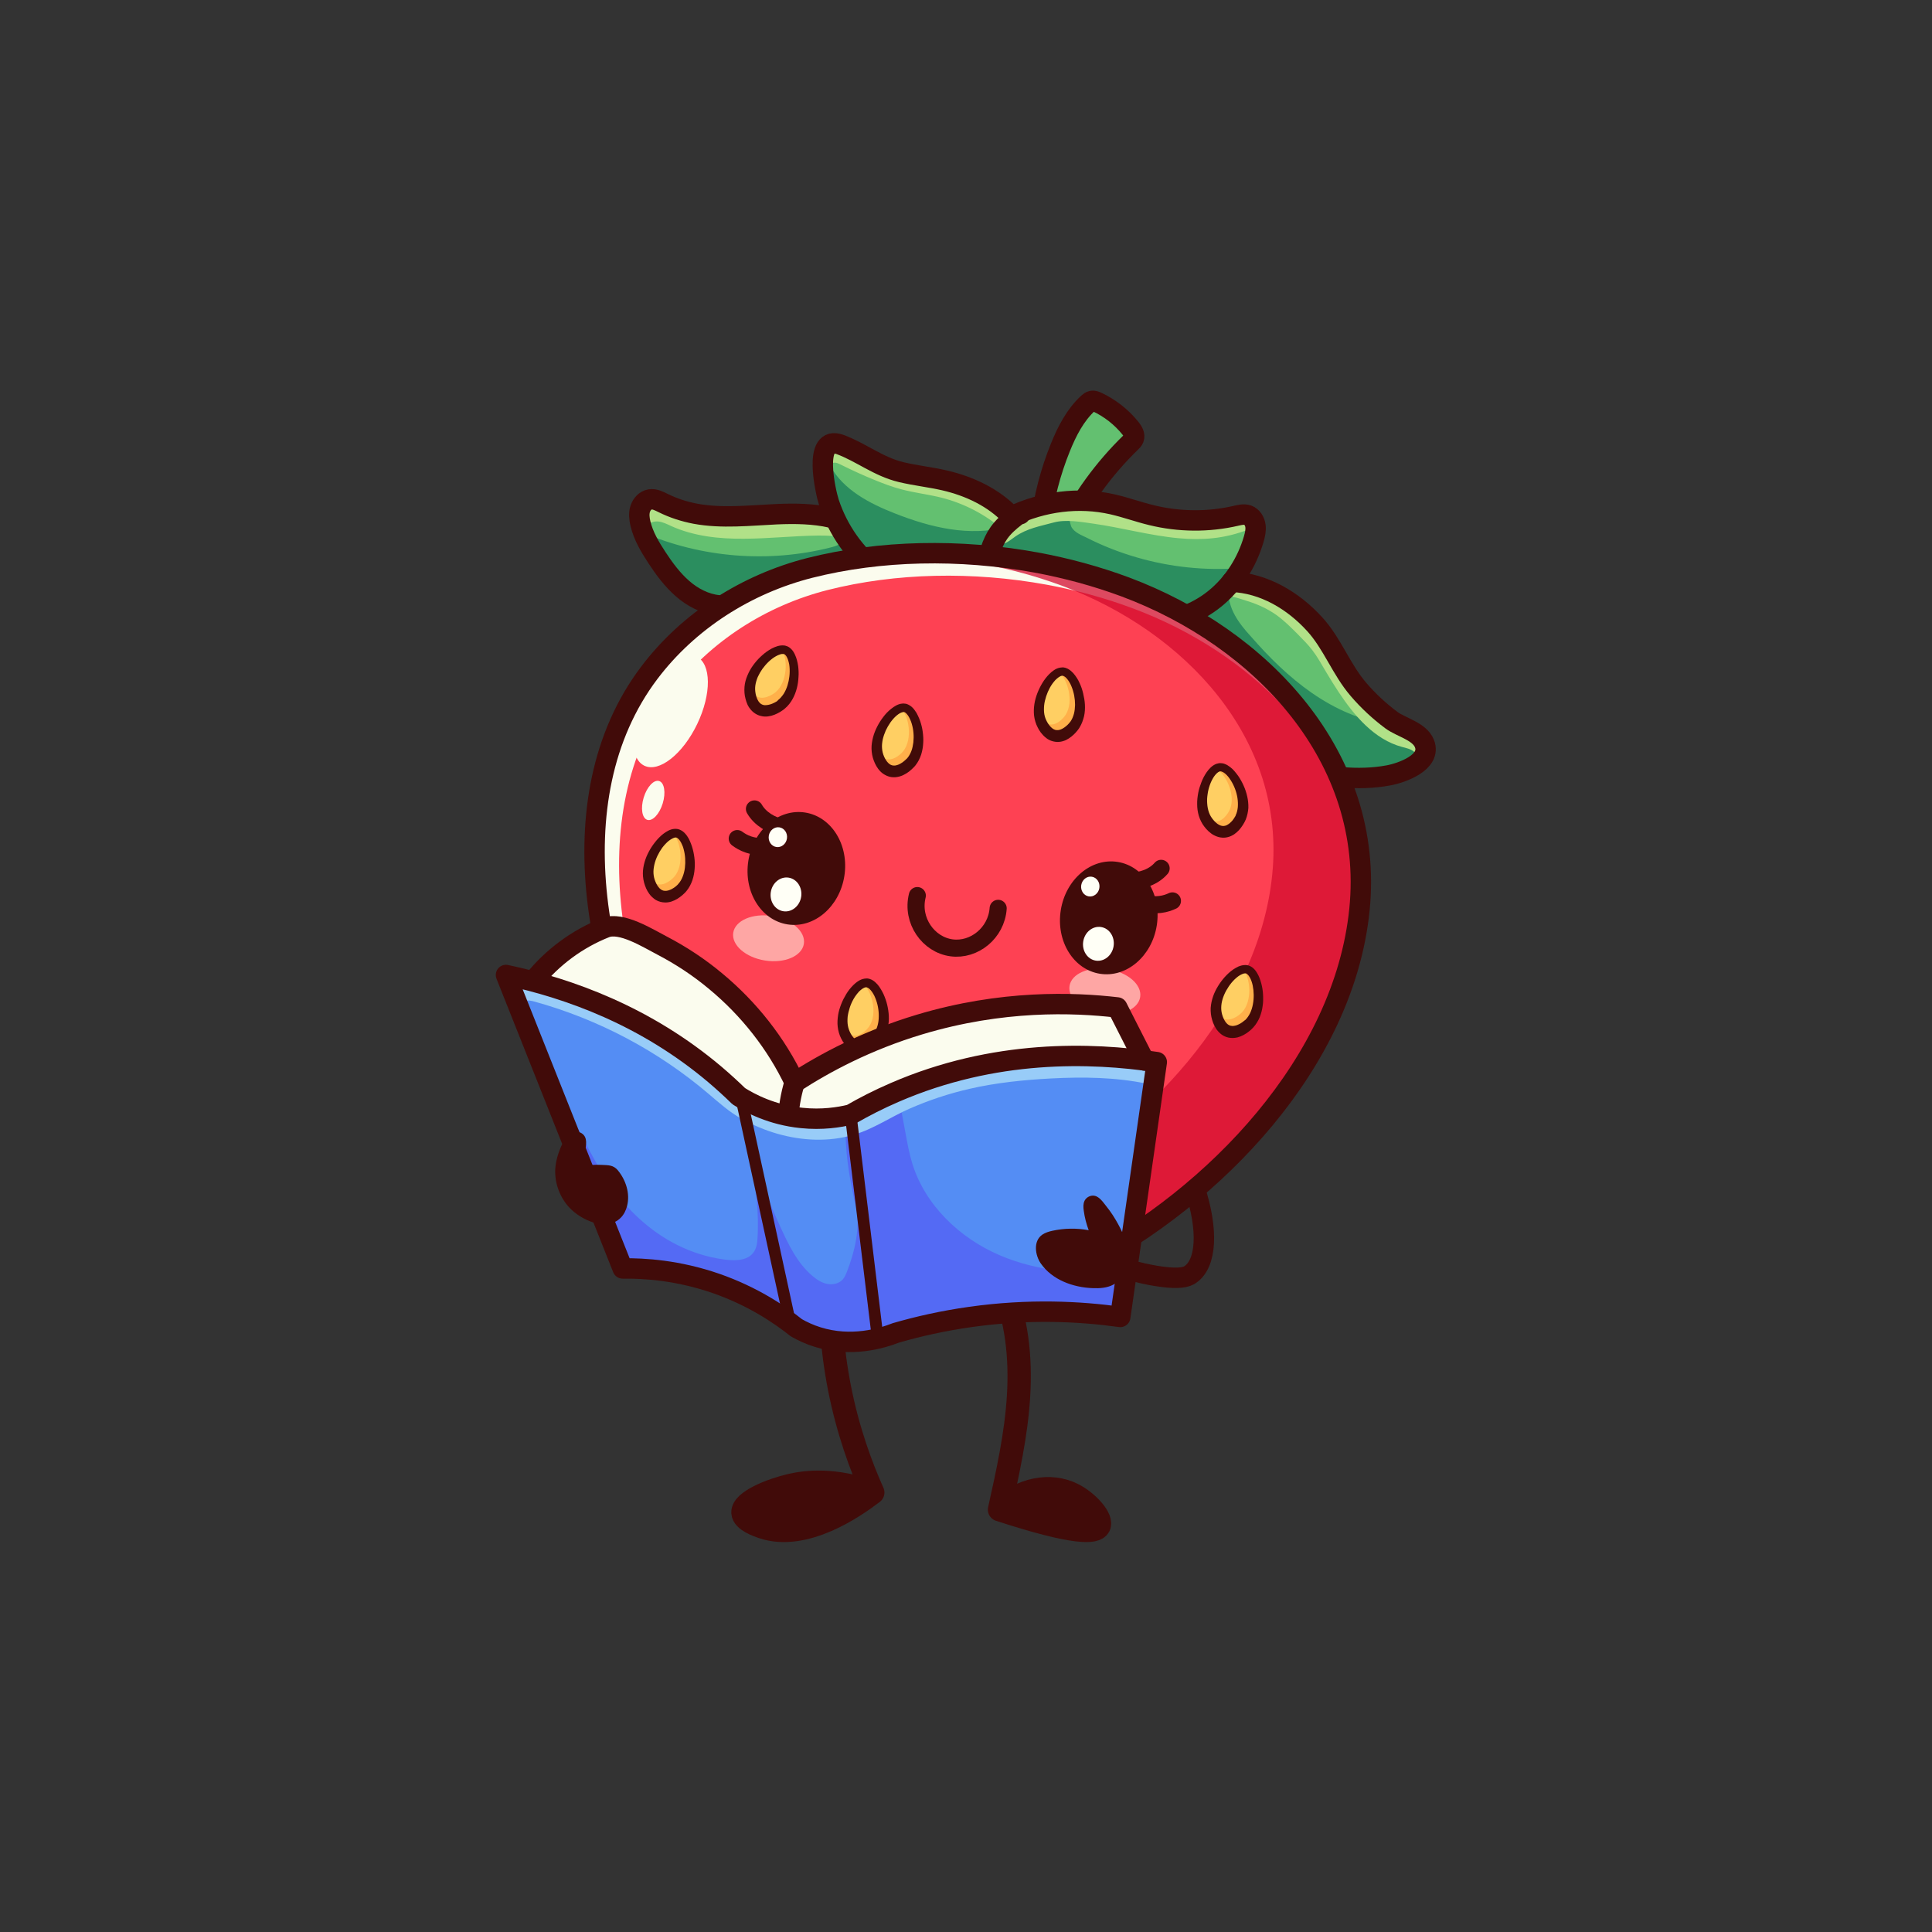 <?xml version="1.0" encoding="utf-8"?>
<!-- Generator: Adobe Illustrator 23.0.3, SVG Export Plug-In . SVG Version: 6.00 Build 0)  -->
<svg version="1.1" id="Layer_1" xmlns="http://www.w3.org/2000/svg" xmlns:xlink="http://www.w3.org/1999/xlink" x="0px" y="0px"
	 viewBox="0 0 2000 2000" style="enable-background:new 0 0 2000 2000;" xml:space="preserve">
<rect x="0" y="0" width="2000" height="2000" fill="#333333" stroke="none"/>
<style type="text/css">
	.st0{fill:#410B09;}
	.st1{fill:none;stroke:#410B09;stroke-width:24.146;stroke-linecap:round;stroke-linejoin:round;stroke-miterlimit:10;}
	.st2{fill:#63C070;}
	.st3{fill:none;stroke:#410B09;stroke-width:21.128;stroke-linecap:round;stroke-linejoin:round;stroke-miterlimit:10;}
	.st4{opacity:0.74;fill:#177D59;}
	.st5{fill:#B1E188;}
	.st6{fill:#51B672;}
	.st7{fill:#FE4153;}
	.st8{fill:#FBFCEE;}
	.st9{opacity:0.74;fill:#D30B2F;}
	.st10{fill:none;stroke:#410B09;stroke-width:17.694;stroke-linecap:round;stroke-linejoin:round;stroke-miterlimit:10;}
	.st11{fill:#FEA6A4;}
	.st12{fill:#FFFFF6;}
	.st13{fill:#FFCF63;}
	.st14{fill:#FFB04A;}
	.st15{fill:#548DF4;}
	.st16{fill:#546AF4;}
	.st17{fill:#98CCF8;}
	.st18{fill:none;stroke:#410B09;stroke-width:12.073;stroke-linecap:round;stroke-linejoin:round;stroke-miterlimit:10;}
</style>
<g>
	<path class="st0" d="M789.6,1580.9c11.7,4,24.3,4.2,36.4,2.2c22-3.7,42.6-14.1,61.1-26.2c4.2-2.8,16.9-8.5,9.5-13.9
		c-4.9-3.6-12.5-4.1-18.2-5.3c-8.4-1.8-16.9-2.9-25.4-3.2c-11.6-0.4-23.2,0.6-34.6,3.2c-19.3,4.5-49.9,16.3-49.2,28.2
		C769.6,1574.1,784.9,1579.3,789.6,1580.9z"/>
	<path class="st0" d="M1110.6,1547.2c15.4,7.8,30.9,25.1,26.9,32.8c-2.2,4.3-9,4.4-13.1,4.4c-13.6,0-27.3-3.5-40.4-6.9
		c-7.6-1.9-15.1-4.1-22.6-6.3c-4.5-1.3-9-2.7-13.5-4.1c-2.4-0.7-4.7-1.5-7.1-2.2c-1.5-0.5-4.3-0.6-4.4-2.7c-0.1-2.2,4.4-4.8,5.9-5.9
		c4.8-3.7,10.1-6.8,15.6-9.2c10.4-4.5,21.8-6.6,33.1-5.5C1097.8,1542.2,1104.5,1544.1,1110.6,1547.2z"/>
	<path class="st1" d="M859.8,1326.2c-0.8,29.8,0.8,67.8,9.3,111c8.7,44,22.1,80.4,34.4,107.9c-39.8-14.9-69.7-11-85.2-7.4
		c-19.3,4.5-49.9,16.3-49.2,28.2c0.5,8.2,15.7,13.3,20.4,14.9c43.6,14.8,95.5-21.5,114-35.7"/>
	<path class="st1" d="M1036.7,1328.2c16,36.5,20.1,77.2,17.7,117c-2.4,39.7-11.1,78.8-19.7,117.6c22.1-21.7,52.7-27.5,76-15.7
		c15.4,7.8,30.9,25.1,26.9,32.8c-3.6,6.8-23.9,8.7-102.9-17.1"/>
	<path class="st2" d="M1077.3,541.9c3.3-27,10.2-53.5,20.4-78.7c6.8-16.8,15.3-33.5,28.7-45.8c1.1-1,2.4-2.1,3.9-2.4
		c1.8-0.4,3.6,0.4,5.2,1.1c13.5,6.3,25.5,15.7,34.8,27.3c2.4,3,4.8,7,3.4,10.6c-0.6,1.6-1.9,2.9-3.2,4.1
		c-27.9,27.1-51.1,59.1-68.2,94"/>
	<path class="st3" d="M1077.3,541.9c3.3-27,10.2-53.5,20.4-78.7c6.8-16.8,15.3-33.5,28.7-45.8c1.1-1,2.4-2.1,3.9-2.4
		c1.8-0.4,3.6,0.4,5.2,1.1c13.5,6.3,25.5,15.7,34.8,27.3c2.4,3,4.8,7,3.4,10.6c-0.6,1.6-1.9,2.9-3.2,4.1
		c-27.9,27.1-51.1,59.1-68.2,94"/>
	<path class="st2" d="M1474.6,769.7c-5-12.8-24.1-16.8-34.2-24.3c-12.5-9.3-23.9-20-34.1-31.8c-17.8-20.8-26.9-47.3-45.3-67.5
		c-10.1-11.1-21.8-20.8-34.8-28.4c-13.8-8.1-28.5-10.5-44.1-13.9c-2.4-0.5-4.8-1-7.2-1.5c10.4-13,18.3-28.1,22.9-44.1
		c1.3-4.5,2.4-9.2,1.7-13.9c-0.7-4.6-3.5-9.2-7.9-10.8c-3.8-1.4-8-0.4-12,0.6c-28.7,6.6-59,6.4-87.7-0.6
		c-13.5-3.3-26.7-8.1-40.3-11.2c-35.2-8-72-3-104.7,12.4c-18.2-19.4-43.3-31.3-69.2-37.2c-14.8-3.4-29.9-5-44.7-8.5
		c-23.9-5.6-41.4-20.4-63.3-28.6c-29-10.8-15.2,49.4-11.6,60.3c1.7,5.2,3.7,10.3,6,15.2c-19.9-2.5-39.8-4.3-60.1-3.4
		c-28.1,1.3-56.6,4.6-84.2-0.5c-11.5-2.2-22.7-5.8-33.2-11c-4.3-2.1-8.9-4.6-13.7-3.8c-4.9,0.8-8.7,5.1-10.2,9.9
		c-1.5,4.8-0.9,9.9,0.2,14.8c3,12.9,9.9,24.5,17.2,35.6c7.6,11.6,16,22.9,26.4,32s23.3,15.9,37.1,17.3l589,164
		c23.4,9.4,43.3,12.6,56.4,13.8c15.7,1.4,32.6,1,48.1-1.9C1450.9,800,1482.2,789.1,1474.6,769.7z"/>
	<path class="st4" d="M1286,648.4c-5.6-7.2-10.3-15-12.7-23.7c-3.6-13-0.7-28.7,10.2-36.6c-36.1,2.8-72.7-1.1-107.5-11.3
		c-17.4-5.1-34.3-11.7-50.5-19.9c-6-3-12.9-5.4-16.3-11.2c-1.2-2-5.4-20.3-1.3-20.5c-23.1,1-43.7,14-66,20.2
		c-38,10.5-78.8,0.6-115.5-13.9C900,521.2,873,507,859.4,482.3c-3.3,21.9,8.8,42.7,14.5,64.1c1,3.7,1.8,7.8,0.3,11.3
		c-2.2,5.4-8.5,7.6-14.2,9c-64.2,16.3-133.7,10.8-194.5-15.4c3.8,9.6,8.9,17.3,14.6,25.9c7.6,11.6,16,22.9,26.4,32
		s23.3,15.9,37.1,17.3l589,164c23.4,9.4,43.3,12.6,56.4,13.8c15.7,1.4,32.6,1,48.1-1.9c13.7-2.5,45-13.4,37.4-32.9
		c-5.4-13.8-24.1-17.7-36.9-19.5c-28.7-3.9-55.8-16.2-79.6-32.7c-23.8-16.5-44.5-37.1-63.5-58.9
		C1291.6,655.3,1288.7,651.9,1286,648.4z"/>
	<path class="st5" d="M1474.6,769.7c-5-12.8-24.1-16.8-34.2-24.3c-12.5-9.3-23.9-20-34.1-31.8c-17.8-20.8-26.9-47.3-45.3-67.5
		c-10.1-11.1-21.8-20.8-34.8-28.4c-13.8-8.1-28.5-10.5-44.1-13.9c-2.4-0.5-4.8-1-7.2-1.5c10.4-13,18.3-28.1,22.9-44.1
		c1.3-4.5,2.4-9.2,1.7-13.9c-0.7-4.6-3.5-9.2-7.9-10.8c-3.8-1.4-8-0.4-12,0.6c-28.7,6.6-59,6.4-87.7-0.6
		c-13.5-3.3-26.7-8.1-40.3-11.2c-35.2-8-72-3-104.7,12.4c-18.2-19.4-43.3-31.3-69.2-37.2c-14.8-3.4-29.9-5-44.7-8.5
		c-23.9-5.6-41.4-20.4-63.3-28.6c-29-10.8-15.2,49.4-11.6,60.3c1.7,5.2,3.7,10.3,6,15.2c-19.9-2.5-39.8-4.3-60.1-3.4
		c-28.1,1.3-56.6,4.6-84.2-0.5c-11.5-2.2-22.7-5.8-33.2-11c-4.3-2.1-8.9-4.6-13.7-3.8c-4.9,0.8-8.7,5.1-10.2,9.9
		c-2.9,9.4,1.7,19.5,5.4,28c-0.2-3.6-0.3-7.5,1.7-10.5c2.4-3.9,7.6-5.3,12.1-4.7c4.5,0.6,8.7,2.7,12.8,4.6
		c23.4,10.6,49.6,13.4,75.3,13.2c25.7-0.1,51.3-3,77-3.3c9.3-0.1,18.6,0.6,27.8,1.2c-8.3-19.8-16.7-40-18.7-61.4
		c-0.3-3.1-0.4-6.3,0.6-9.3c1-2.9,3.5-5.6,6.6-5.9c2.5-0.3,4.9,0.9,7.1,2c11.4,5.7,23,11,34.8,15.8c9.3,3.8,18.7,7.4,28.5,9.9
		c13.4,3.5,27.2,5.1,40.6,8.4c23.9,6,46.2,17.7,64.7,33.9c5.2-2.3,9.1-6.7,13.7-9.9c-7.4,6.1-12.6,14.8-14.5,24.1
		c4.8-1.5,8.6-4.8,12.7-7.7c12.2-8.5,25.8-10.8,39.8-14.6c12.8-3.5,28.2-0.6,41.3,1.2c29.6,4.2,58.6,12.4,88.5,15.1
		c11.8,1.1,23.7,1.2,35.5-0.1c12-1.3,23.9-4.2,35.2-8.5c3.1,7.2-0.1,15.5-3.6,22.6c-7.9,16.3-16.8,32-26.8,47.1
		c3.7-5.6,25.5,2.4,30.1,3.8c10.8,3.3,21.2,8,30.5,14.6c7.9,5.7,14.8,12.6,21.7,19.5c5.4,5.5,10.9,10.9,15.6,17.1
		c5.1,6.7,9.2,14.1,13.5,21.4c4.3,7.4,8.9,14.6,13.6,21.8c16.3,24.6,37,49,65.5,56.7c4.5,1.2,9.3,2.1,12.7,5.2
		c3.4,3.1,4.3,9.5,0.4,12.1c1.2-0.8,2.9-0.9,4.4-2c1.7-1.3,3.3-3.2,4.4-5.1C1476,779.1,1476.4,774.3,1474.6,769.7z"/>
	<path class="st6" d="M1056.2,532.3c-2,0.3-3.7,1.6-5.3,2.8c-6.2,4.8-12.1,10-16.7,16.4c-7.7,10.8-10.9,24.2-13.8,37.1"/>
	<path class="st3" d="M860.6,535.9c-18.3-4.2-37.7-4.4-56.6-3.6c-28.1,1.3-56.6,4.6-84.2-0.5c-11.5-2.2-22.7-5.8-33.2-11
		c-4.3-2.1-8.9-4.6-13.7-3.8c-4.9,0.8-8.7,5.1-10.2,9.9s-0.9,9.9,0.2,14.8c3,12.9,9.9,24.5,17.2,35.6c7.6,11.6,16,22.9,26.4,32
		s23.3,15.9,37.1,17.3"/>
	<path class="st3" d="M909,592.2c-23.7-18-41.5-43.5-50.8-71.7c-3.6-10.9-17.4-71.1,11.6-60.3c22,8.2,39.4,22.9,63.3,28.6
		c14.8,3.5,29.9,5.1,44.7,8.5c25.9,6,51,17.8,69.2,37.2c32.6-15.4,69.5-20.4,104.7-12.4c13.6,3.1,26.7,7.9,40.3,11.2
		c28.6,7,58.9,7.3,87.7,0.6c4-0.9,8.2-1.9,12-0.6c4.4,1.6,7.2,6.2,7.9,10.8c0.7,4.6-0.4,9.4-1.7,13.9c-7,24-20.9,46.1-40.3,61.8
		c-19.4,15.7-44.3,24.8-69.3,24.3"/>
	<path class="st3" d="M1056.2,532.3c-2,0.3-3.7,1.6-5.3,2.8c-6.2,4.8-12.1,10-16.7,16.4c-7.7,10.8-10.9,24.2-13.8,37.1"/>
	<path class="st3" d="M1275,602.3c33.5,1.3,63.8,19.5,86,43.9c18.4,20.2,27.4,46.7,45.3,67.5c10.1,11.8,21.6,22.5,34.1,31.8
		c10.1,7.5,29.2,11.5,34.2,24.3c7.6,19.5-23.7,30.4-37.4,32.9c-15.5,2.9-32.4,3.3-48.1,1.9c-13.1-1.2-33-4.4-56.4-13.8"/>
	<path class="st7" d="M1072.5,582.3c-79-14.4-161.4-12.8-234.2,5.6c-65.4,16.6-125.3,54.6-166.1,108.5
		c-99.6,131.7-53.5,334.5,27,464.1c17.3,27.9,36.9,54.8,58.6,79.4c44.6,50.6,99,99.2,167.3,112.1c82.1,15.6,149.7-18.5,196.6-43
		c135.5-70.7,269.5-208.8,285.6-367.3c16-158.1-101.9-281.6-242.4-334.1C1135,596.5,1104,588.1,1072.5,582.3z"/>
	
		<ellipse transform="matrix(0.432 -0.902 0.902 0.432 -269.643 1044.102)" class="st8" cx="693.9" cy="736.1" rx="62.6" ry="30.7"/>
	
		<ellipse transform="matrix(0.291 -0.957 0.957 0.291 -313.357 1234.353)" class="st8" cx="675.9" cy="828.5" rx="21" ry="10.3"/>
	<path class="st8" d="M941,1351.5c-66.2-12.6-118.9-59.6-162.2-108.7c-21-23.8-40-50-56.8-77c-78-125.6-122.7-322.2-26.2-449.8
		c39.6-52.3,97.6-89.1,160.9-105.2c70.6-17.9,150.5-19.5,227-5.5c30.5,5.6,60.6,13.8,89.6,24.7c119.9,44.8,222.8,143.1,235.1,270.5
		c-6.3-138.2-115.6-245-243.5-292.8c-30-11.2-61-19.7-92.5-25.4c-79-14.4-161.4-12.8-234.2,5.6c-65.4,16.6-125.3,54.6-166.1,108.5
		c-99.6,131.7-53.5,334.5,27,464.1c17.3,27.9,36.9,54.8,58.6,79.4c44.6,50.6,99,99.2,167.3,112.1c21.5,4.1,41.9,4.7,61.3,3.1
		C971.9,1355.6,956.7,1354.5,941,1351.5z"/>
	<path class="st9" d="M1165,607.7c-30-11.2-61-19.7-92.5-25.4c-54.4-9.9-110.4-12.3-163.8-6.7c36.1-1,72.9,1.9,108.9,8.4
		c28.2,5.1,55.9,12.7,82.7,22.7c125.6,47,231.1,157.4,216.7,298.8c-14.3,141.8-134.2,265.2-255.4,328.5
		c-41.9,21.9-102.4,52.4-175.8,38.5c-61.1-11.6-109.7-55-149.7-100.3c-19.4-22-36.9-46.1-52.4-71c-27.1-43.6-49.8-96.5-62.9-151.8
		c11.6,76.5,41.4,151.6,78.4,211.2c17.3,27.9,36.9,54.8,58.6,79.4c44.6,50.6,99,99.2,167.3,112.1c82.1,15.6,149.7-18.5,196.6-43
		c135.5-70.7,269.5-208.8,285.6-367.3C1423.3,783.8,1305.4,660.3,1165,607.7z"/>
	<path class="st10" d="M810.2,857c-11.8-2.7-23.2-9.2-29.2-19.6"/>
	<path class="st10" d="M795.5,875.8c-4.1,0.7-11.7,1.4-20.5-1.5c-5.2-1.7-9.1-4.2-11.8-6.2"/>
	<path class="st3" d="M1072.5,582.3c-79-14.4-161.4-12.8-234.2,5.6c-65.4,16.6-125.3,54.6-166.1,108.5
		c-99.6,131.7-53.5,334.5,27,464.1c17.3,27.9,36.9,54.8,58.6,79.4c44.6,50.6,99,99.2,167.3,112.1c82.1,15.6,149.7-18.5,196.6-43
		c135.5-70.7,269.5-208.8,285.6-367.3c16-158.1-101.9-281.6-242.4-334.1C1135,596.5,1104,588.1,1072.5,582.3z"/>
	
		<ellipse transform="matrix(0.156 -0.988 0.988 0.156 -288.745 1605.74)" class="st11" cx="795.6" cy="971.9" rx="23.3" ry="37"/>
	
		<ellipse transform="matrix(0.156 -0.988 0.988 0.156 -193.038 1573.197)" class="st0" cx="824.4" cy="899.6" rx="58.6" ry="50.3"/>
	
		<ellipse transform="matrix(0.156 -0.988 0.988 0.156 -177.158 1526.898)" class="st12" cx="805.2" cy="867.2" rx="10.3" ry="9.5"/>
	
		<ellipse transform="matrix(0.156 -0.988 0.988 0.156 -228.672 1585.328)" class="st12" cx="813.7" cy="926.5" rx="17.6" ry="15.9"/>
	
		<ellipse transform="matrix(0.156 -0.988 0.988 0.156 -49.361 1996.241)" class="st11" cx="1143.8" cy="1027" rx="23.3" ry="37"/>
	
		<ellipse transform="matrix(0.156 -0.988 0.988 0.156 29.336 1935.948)" class="st0" cx="1147.9" cy="950.8" rx="58.6" ry="50.3"/>
	
		<ellipse transform="matrix(0.156 -0.988 0.988 0.156 45.215 1889.649)" class="st12" cx="1128.7" cy="918.4" rx="10.3" ry="9.5"/>
	
		<ellipse transform="matrix(0.156 -0.988 0.988 0.156 -6.299 1948.079)" class="st12" cx="1137.2" cy="977.7" rx="17.6" ry="15.9"/>
	<path class="st10" d="M949.6,927.1c-6.4,25.8,11.4,50.9,35.5,54.1c23.3,3.1,46.4-15.3,48.2-40.9"/>
	<path class="st10" d="M1169.5,912.3c12.1-0.3,24.6-4.3,32.5-13.4"/>
	<path class="st10" d="M1180.6,933.7c3.8,1.5,11.2,3.7,20.3,2.6c5.4-0.6,9.8-2.3,12.8-3.7"/>
	<g>
		<path class="st13" d="M809,729.1c-0.5,0.4-12.6,10.1-22.7,5.3c-9.2-4.4-10.1-17.8-10.1-19.5c-1.1-22.7,26-46.5,37.2-41.8
			C824.7,677.9,826.6,714.7,809,729.1z"/>
		<path class="st14" d="M813.4,673.1c-1.3-0.6-2.8-0.7-4.5-0.5c6.8,8.1,6.7,33.5-6.3,44.2c-0.4,0.3-10.5,8.4-18.8,4.4
			c-4.5-2.1-6.5-6.8-7.5-10.6c-0.1,1.5-0.2,2.9-0.1,4.4c0.1,1.7,0.9,15.1,10.1,19.5c10.1,4.8,22.2-4.9,22.7-5.3
			C826.6,714.7,824.7,677.9,813.4,673.1z"/>
		<g>
			<path class="st0" d="M812.6,733.4l-0.7,0.6l-0.6,0.5c-0.4,0.3-0.8,0.6-1.3,0.9c-0.8,0.6-1.7,1.1-2.6,1.7c-1.8,1-3.6,2-5.7,2.8
				c-2,0.8-4.2,1.4-6.5,1.7c-2.3,0.3-4.8,0.3-7.4-0.4c-2.5-0.5-4.9-1.7-7-3.2c-0.5-0.4-1-0.8-1.5-1.2l-1.3-1.3
				c-0.5-0.4-0.8-0.9-1.2-1.4c-0.4-0.5-0.8-1-1.1-1.4c-1.4-2-2.3-4-3-6.1c-0.7-2-1.2-4.1-1.6-6.1c-0.7-4-0.7-8.5,0-12.6
				c0.7-4.1,2.2-7.9,3.9-11.5c1.7-3.6,3.9-6.9,6.3-9.9c2.4-3.1,5.1-5.9,8-8.4c2.9-2.6,6.1-4.9,9.7-6.8c1.8-0.9,3.7-1.8,5.8-2.4
				c2.1-0.6,4.4-1,7.1-0.7c0.7,0.1,1.3,0.2,2,0.5l1,0.3c0.3,0.1,0.6,0.3,1,0.5c0.7,0.3,1.2,0.7,1.7,1.1c0.6,0.4,1,0.9,1.5,1.3
				c1.8,1.8,2.9,3.8,3.8,5.7c0.9,1.9,1.6,3.9,2.1,5.8c0.5,1.9,0.9,3.9,1.2,5.8c0.5,3.9,0.7,7.8,0.4,11.6c-0.2,3.9-0.7,7.7-1.7,11.6
				c-1,3.8-2.4,7.6-4.4,11.2C818.5,727.2,815.9,730.6,812.6,733.4z M805.5,724.7c2.2-1.7,4.1-4,5.8-6.5c1.6-2.6,2.9-5.5,3.9-8.6
				c1.9-6.1,2.7-12.9,2.1-19.3c-0.1-1.6-0.4-3.2-0.8-4.7c-0.4-1.5-0.8-3-1.4-4.3c-0.6-1.3-1.3-2.5-2.1-3.2c-0.2-0.2-0.4-0.4-0.5-0.5
				c-0.2-0.1-0.3-0.3-0.5-0.3c-0.1,0-0.1-0.1-0.2-0.1c-0.1,0-0.2,0-0.3-0.1c-0.1-0.1-0.4-0.1-0.6-0.1c-0.9-0.1-2.2,0-3.5,0.5
				c-1.3,0.4-2.7,1-4.1,1.8c-2.7,1.5-5.3,3.5-7.7,5.8c-2.4,2.3-4.5,4.8-6.4,7.4c-1.9,2.7-3.5,5.5-4.8,8.4c-1.2,2.9-2.1,5.9-2.5,8.9
				c-0.4,3-0.2,5.7,0.4,8.8c0.6,2.9,1.7,5.7,3.1,7.7c1.4,2,3.1,3.1,5,3.5c1,0.3,2.1,0.2,3.3,0.1c1.2-0.1,2.5-0.4,3.9-0.8
				c1.3-0.4,2.7-1,4.1-1.7c0.7-0.4,1.3-0.7,2-1.1c0.3-0.2,0.6-0.4,0.9-0.6L805.5,724.7z"/>
		</g>
	</g>
	<g>
		<path class="st13" d="M706.5,918.7c-0.4,0.5-10.7,12.2-21.4,9.2c-9.8-2.7-13-15.8-13.4-17.5c-5.1-22.1,17.5-50.4,29.3-47.6
			C712.9,865.5,721.2,901.4,706.5,918.7z"/>
		<path class="st14" d="M701,862.7c-1.4-0.3-2.9-0.2-4.5,0.3c8.1,6.8,12.4,31.9,1.5,44.6c-0.4,0.4-8.8,10.1-17.7,7.6
			c-4.8-1.3-7.6-5.6-9.3-9.2c0.1,1.5,0.3,2.9,0.6,4.3c0.4,1.7,3.6,14.7,13.4,17.5c10.7,3,21-8.7,21.4-9.2
			C721.2,901.4,712.9,865.5,701,862.7z"/>
		<g>
			<path class="st0" d="M710.7,922.3l-0.6,0.7l-0.5,0.6c-0.4,0.4-0.7,0.7-1.1,1.1c-0.7,0.7-1.5,1.4-2.3,2.1
				c-1.6,1.3-3.2,2.6-5.1,3.7c-1.9,1.1-3.9,2.1-6.1,2.8c-2.3,0.7-4.7,1.1-7.3,0.9c-2.6-0.1-5.2-0.8-7.5-1.9
				c-0.6-0.3-1.1-0.6-1.7-0.9l-1.5-1.1c-0.5-0.4-1-0.8-1.4-1.2c-0.4-0.4-0.9-0.8-1.3-1.2c-1.7-1.7-2.9-3.6-4-5.4
				c-1.1-1.9-1.9-3.8-2.6-5.8c-1.4-3.8-2.2-8.3-2.2-12.4c0-4.2,0.7-8.2,1.8-12c1.1-3.8,2.6-7.4,4.5-10.9c1.8-3.4,4-6.7,6.4-9.7
				c2.4-3,5.1-5.9,8.3-8.4c1.6-1.2,3.3-2.4,5.3-3.4c2-1,4.2-1.8,6.9-1.9c0.7,0,1.3,0,2.1,0.1l1.1,0.2c0.3,0.1,0.7,0.2,1,0.3
				c0.7,0.2,1.3,0.5,1.9,0.8c0.6,0.3,1.1,0.7,1.7,1c2,1.5,3.5,3.2,4.7,4.9c1.2,1.7,2.2,3.5,3,5.4c0.8,1.8,1.5,3.7,2.1,5.5
				c1.2,3.7,2,7.5,2.5,11.4c0.5,3.8,0.6,7.7,0.3,11.7c-0.3,3.9-1,7.9-2.3,11.8C715.4,915.1,713.5,918.9,710.7,922.3z M702.2,915
				c1.9-2.1,3.4-4.6,4.5-7.5c1.1-2.8,1.9-5.9,2.3-9.1c0.8-6.4,0.4-13.1-1.3-19.4c-0.4-1.6-0.9-3.1-1.6-4.5c-0.6-1.4-1.3-2.8-2.1-4
				c-0.8-1.2-1.7-2.2-2.6-2.8c-0.2-0.1-0.4-0.3-0.6-0.4c-0.2-0.1-0.4-0.2-0.5-0.2c-0.1,0-0.2-0.1-0.2-0.1c-0.1,0-0.2,0-0.3,0
				c-0.2-0.1-0.4,0-0.6,0c-0.9,0-2.1,0.4-3.3,1.1c-1.2,0.6-2.5,1.5-3.7,2.4c-2.4,2-4.6,4.4-6.6,7c-1.9,2.6-3.6,5.5-5,8.4
				c-1.4,3-2.5,6-3.2,9.1c-0.7,3.1-1.1,6.2-0.9,9.2c0.2,3,0.8,5.7,2,8.5c1.1,2.8,2.7,5.3,4.4,7c1.8,1.7,3.6,2.5,5.6,2.5
				c1,0.1,2.1-0.1,3.3-0.4c1.2-0.3,2.4-0.9,3.7-1.5c1.2-0.7,2.5-1.5,3.7-2.4c0.6-0.5,1.2-1,1.7-1.5c0.3-0.3,0.6-0.5,0.8-0.8
				L702.2,915z"/>
		</g>
	</g>
	<g>
		<path class="st13" d="M943.4,788.7c-0.4,0.5-10.4,12.4-21.3,9.6c-9.9-2.6-13.3-15.5-13.7-17.2c-5.5-22,16.6-50.7,28.4-48.2
			C948.9,735.4,957.8,771.2,943.4,788.7z"/>
		<path class="st14" d="M936.9,732.9c-1.4-0.3-2.9-0.1-4.5,0.4c8.2,6.6,13,31.6,2.4,44.6c-0.3,0.4-8.6,10.2-17.6,7.9
			c-4.8-1.2-7.7-5.4-9.4-9c0.1,1.5,0.4,2.9,0.7,4.3c0.4,1.7,3.8,14.7,13.7,17.2c10.8,2.8,20.8-9.1,21.3-9.6
			C957.8,771.2,948.9,735.4,936.9,732.9z"/>
		<g>
			<path class="st0" d="M947.7,792.3l-0.6,0.7l-0.5,0.6c-0.4,0.4-0.7,0.8-1.1,1.1c-0.7,0.7-1.5,1.4-2.2,2.1c-1.5,1.4-3.2,2.7-5,3.8
				c-1.9,1.1-3.8,2.2-6.1,2.9c-2.2,0.7-4.7,1.2-7.3,1.1c-2.6,0-5.2-0.7-7.5-1.8c-0.6-0.3-1.1-0.6-1.7-0.9l-1.6-1
				c-0.5-0.3-1-0.7-1.4-1.1c-0.5-0.4-0.9-0.8-1.3-1.2c-1.7-1.7-3-3.5-4.1-5.4c-1.1-1.9-2-3.8-2.7-5.7c-1.5-3.8-2.3-8.2-2.4-12.3
				c-0.1-4.2,0.6-8.2,1.6-12.1c1-3.8,2.5-7.5,4.3-11c1.8-3.5,3.8-6.7,6.2-9.8c2.3-3.1,5-6,8.2-8.5c1.6-1.3,3.3-2.5,5.2-3.5
				c1.9-1,4.2-1.9,6.8-2c0.7,0,1.3-0.1,2.1,0.1l1.1,0.1c0.4,0.1,0.7,0.2,1,0.3c0.7,0.2,1.3,0.5,1.9,0.8c0.6,0.3,1.1,0.6,1.7,1
				c2.1,1.4,3.5,3.1,4.8,4.9c1.3,1.7,2.3,3.5,3.1,5.3c0.9,1.8,1.6,3.6,2.3,5.5c1.3,3.7,2.2,7.5,2.7,11.3c0.5,3.8,0.8,7.7,0.5,11.7
				c-0.2,3.9-0.9,7.9-2.1,11.8C952.3,785,950.4,788.9,947.7,792.3z M939,785.1c1.8-2.1,3.3-4.7,4.4-7.5c1.1-2.9,1.7-6,2.1-9.1
				c0.7-6.4,0.2-13.1-1.7-19.4c-0.5-1.6-1-3.1-1.7-4.5c-0.6-1.4-1.4-2.8-2.2-4c-0.8-1.2-1.8-2.2-2.6-2.8c-0.2-0.1-0.4-0.3-0.6-0.4
				c-0.2-0.1-0.4-0.2-0.5-0.2c-0.1,0-0.2-0.1-0.2-0.1c-0.1,0-0.2,0-0.3,0c-0.2-0.1-0.4,0-0.6,0c-0.9,0.1-2.1,0.5-3.3,1.1
				c-1.2,0.7-2.5,1.5-3.6,2.5c-2.4,2-4.5,4.5-6.4,7.1c-1.9,2.7-3.5,5.5-4.9,8.5c-1.3,3-2.4,6.1-3.1,9.2c-0.6,3.1-1,6.2-0.7,9.2
				c0.2,3,0.9,5.7,2.1,8.5c1.2,2.8,2.8,5.2,4.6,6.9c1.8,1.7,3.6,2.4,5.6,2.4c1,0.1,2.1-0.2,3.3-0.5c1.2-0.3,2.4-0.9,3.6-1.6
				c1.2-0.7,2.5-1.5,3.6-2.5c0.6-0.5,1.2-1,1.7-1.5c0.3-0.3,0.6-0.5,0.8-0.8L939,785.1z"/>
		</g>
	</g>
	<g>
		<path class="st13" d="M1112.8,750.1c-0.4,0.5-9.1,13.4-20.1,11.8c-10.1-1.5-14.9-14-15.5-15.7c-7.8-21.3,11.1-52.2,23.2-50.9
			C1112.6,696.5,1125.3,731.1,1112.8,750.1z"/>
		<path class="st14" d="M1100.4,695.3c-1.4-0.1-2.9,0.2-4.5,0.8c8.9,5.7,16.3,30.1,7.1,44.1c-0.3,0.5-7.5,11.1-16.6,9.7
			c-4.9-0.7-8.3-4.6-10.3-7.9c0.3,1.4,0.7,2.8,1.2,4.2c0.6,1.6,5.4,14.2,15.5,15.7c11,1.6,19.8-11.2,20.1-11.8
			C1125.3,731.1,1112.6,696.5,1100.4,695.3z"/>
		<g>
			<path class="st0" d="M1117.5,753.2l-0.5,0.8l-0.5,0.7c-0.3,0.4-0.6,0.8-0.9,1.2c-0.6,0.8-1.3,1.6-2,2.4c-1.4,1.5-2.9,3-4.6,4.3
				c-1.7,1.3-3.6,2.6-5.7,3.6c-2.2,0.9-4.6,1.7-7.1,1.8c-2.6,0.2-5.2-0.2-7.6-1c-0.6-0.2-1.2-0.5-1.8-0.7l-1.7-0.9
				c-0.6-0.3-1-0.6-1.5-1c-0.5-0.3-1-0.7-1.4-1.1c-1.9-1.5-3.3-3.2-4.7-4.9c-1.3-1.7-2.4-3.5-3.3-5.4c-1.9-3.6-3.2-7.9-3.7-12
				c-0.5-4.1-0.3-8.2,0.3-12.2c0.6-3.9,1.7-7.7,3.1-11.3c1.4-3.6,3.1-7.1,5.1-10.4c2-3.3,4.4-6.5,7.2-9.3c1.4-1.4,3-2.8,4.8-4
				c1.8-1.2,3.9-2.3,6.6-2.7c0.7-0.1,1.3-0.2,2.1-0.2l1.1,0c0.4,0,0.7,0.1,1.1,0.2c0.7,0.1,1.4,0.3,2,0.6c0.7,0.2,1.2,0.5,1.8,0.8
				c2.2,1.2,3.9,2.8,5.3,4.3c1.4,1.6,2.6,3.2,3.7,4.9c1.1,1.7,2,3.4,2.8,5.2c1.7,3.5,2.9,7.2,3.8,11c0.9,3.8,1.6,7.6,1.8,11.6
				c0.2,3.9,0,8-0.9,12C1121.2,745.5,1119.8,749.5,1117.5,753.2z M1108.1,747c1.6-2.3,2.8-5,3.6-8c0.8-3,1.1-6.1,1.2-9.3
				c0-6.4-1.2-13.1-3.7-19.1c-0.6-1.5-1.3-3-2.1-4.3c-0.8-1.4-1.7-2.6-2.6-3.7c-0.9-1.1-2-2-2.9-2.5c-0.2-0.1-0.5-0.3-0.7-0.3
				c-0.2-0.1-0.4-0.2-0.6-0.2c-0.1,0-0.2,0-0.3-0.1c-0.1,0-0.2,0-0.3,0c-0.2,0-0.4,0-0.6,0.1c-0.9,0.1-2,0.7-3.2,1.5
				c-1.1,0.8-2.3,1.8-3.4,2.9c-2.1,2.3-4,4.9-5.6,7.8c-1.6,2.9-2.9,5.9-3.9,9c-1,3.1-1.8,6.3-2.1,9.4c-0.3,3.2-0.3,6.3,0.2,9.2
				c0.5,3,1.5,5.5,3,8.2c1.5,2.6,3.3,4.9,5.3,6.4c2,1.5,3.8,2,5.8,1.8c1,0,2.1-0.4,3.2-0.8c1.1-0.4,2.3-1.2,3.4-1.9
				c1.2-0.8,2.3-1.8,3.4-2.8c0.5-0.5,1.1-1.1,1.6-1.7c0.2-0.3,0.5-0.6,0.7-0.9L1108.1,747z"/>
		</g>
	</g>
	<g>
		<path class="st13" d="M1072.7,1132.5c-0.5,0.4-12.5,10.3-22.6,5.6c-9.3-4.3-10.3-17.6-10.4-19.4c-1.5-22.7,25.3-46.9,36.6-42.4
			C1087.5,1081,1090,1117.8,1072.7,1132.5z"/>
		<path class="st14" d="M1076.2,1076.4c-1.3-0.5-2.8-0.7-4.5-0.5c6.9,8,7.2,33.4-5.6,44.3c-0.4,0.4-10.3,8.5-18.7,4.7
			c-4.5-2.1-6.6-6.7-7.7-10.5c-0.1,1.5-0.2,2.9-0.1,4.4c0.1,1.7,1.2,15.1,10.4,19.4c10.1,4.7,22.1-5.2,22.6-5.6
			C1090,1117.8,1087.5,1081,1076.2,1076.4z"/>
		<g>
			<path class="st0" d="M1076.3,1136.8l-0.7,0.6l-0.6,0.5c-0.4,0.3-0.8,0.6-1.3,0.9c-0.8,0.6-1.7,1.2-2.6,1.7
				c-1.8,1.1-3.6,2.1-5.6,2.9c-2,0.8-4.2,1.5-6.5,1.8c-2.3,0.3-4.8,0.3-7.4-0.2c-2.5-0.5-5-1.6-7-3.1c-0.5-0.4-1-0.8-1.5-1.2
				l-1.3-1.3c-0.5-0.4-0.8-0.9-1.2-1.4c-0.4-0.5-0.8-0.9-1.1-1.4c-1.4-1.9-2.3-4-3.1-6c-0.8-2-1.3-4.1-1.7-6.1
				c-0.8-4-0.8-8.5-0.2-12.6c0.7-4.1,2-8,3.7-11.6c1.7-3.6,3.8-6.9,6.1-10c2.3-3.1,5-5.9,7.9-8.5c2.9-2.6,6-5,9.6-6.9
				c1.8-1,3.7-1.8,5.8-2.5c2.1-0.6,4.4-1.1,7.1-0.8c0.7,0.1,1.3,0.2,2,0.4l1,0.3c0.3,0.1,0.7,0.3,1,0.5c0.7,0.3,1.2,0.7,1.8,1.1
				c0.6,0.4,1,0.8,1.5,1.3c1.8,1.8,2.9,3.7,3.9,5.6c0.9,1.9,1.6,3.9,2.1,5.8c0.5,1.9,0.9,3.9,1.2,5.8c0.6,3.9,0.8,7.7,0.6,11.6
				c-0.2,3.9-0.6,7.7-1.6,11.6c-0.9,3.8-2.3,7.6-4.2,11.3C1082.1,1130.4,1079.6,1133.9,1076.3,1136.8z M1069,1128.2
				c2.2-1.8,4.1-4,5.7-6.6c1.6-2.6,2.8-5.6,3.7-8.6c1.9-6.1,2.5-12.9,1.8-19.4c-0.2-1.6-0.4-3.2-0.8-4.7c-0.4-1.5-0.9-3-1.5-4.3
				c-0.6-1.3-1.4-2.5-2.1-3.2c-0.2-0.2-0.4-0.4-0.5-0.5c-0.2-0.1-0.3-0.3-0.5-0.3c-0.1,0-0.1-0.1-0.2-0.1c-0.1,0-0.2,0-0.3-0.1
				c-0.1-0.1-0.4-0.1-0.6-0.1c-0.9-0.1-2.2,0.1-3.5,0.5c-1.3,0.4-2.7,1.1-4,1.8c-2.7,1.6-5.3,3.6-7.6,5.9c-2.3,2.3-4.5,4.8-6.3,7.5
				c-1.8,2.7-3.5,5.5-4.7,8.5c-1.2,2.9-2.1,6-2.4,8.9c-0.3,3-0.1,5.7,0.6,8.8c0.7,2.9,1.8,5.7,3.3,7.6c1.5,2,3.1,3,5.1,3.4
				c1,0.3,2.1,0.2,3.3,0.1c1.2-0.1,2.5-0.5,3.9-0.9c1.3-0.5,2.7-1.1,4-1.8c0.7-0.4,1.3-0.7,2-1.2c0.3-0.2,0.6-0.4,0.9-0.6
				L1069,1128.2z"/>
		</g>
	</g>
	<g>
		<path class="st13" d="M909.6,1072.5c-0.4,0.5-9.2,13.3-20.2,11.6c-10.1-1.6-14.7-14.2-15.3-15.8c-7.6-21.4,11.5-52.1,23.6-50.7
			C909.8,1019,922.2,1053.7,909.6,1072.5z"/>
		<path class="st14" d="M897.6,1017.6c-1.4-0.2-2.9,0.1-4.5,0.8c8.8,5.8,16.1,30.2,6.7,44.1c-0.3,0.5-7.6,11-16.7,9.6
			c-4.9-0.8-8.2-4.7-10.3-8c0.3,1.4,0.7,2.9,1.1,4.2c0.6,1.6,5.2,14.2,15.3,15.8c11,1.7,19.8-11.1,20.2-11.6
			C922.2,1053.7,909.8,1019,897.6,1017.6z"/>
		<g>
			<path class="st0" d="M914.2,1075.7l-0.5,0.7l-0.5,0.6c-0.3,0.4-0.6,0.8-0.9,1.2c-0.6,0.8-1.3,1.6-2,2.3c-1.4,1.5-2.9,3-4.6,4.3
				c-1.7,1.3-3.6,2.6-5.8,3.5c-2.2,0.9-4.6,1.6-7.2,1.8c-2.6,0.2-5.2-0.2-7.6-1c-0.6-0.2-1.2-0.5-1.8-0.7l-1.7-0.9
				c-0.6-0.3-1-0.6-1.5-1c-0.5-0.3-1-0.7-1.4-1.1c-1.9-1.5-3.3-3.2-4.6-4.9c-1.3-1.7-2.4-3.6-3.3-5.4c-1.9-3.6-3.1-7.9-3.6-12.1
				c-0.5-4.1-0.2-8.2,0.4-12.2c0.6-3.9,1.8-7.7,3.2-11.3c1.4-3.6,3.2-7.1,5.2-10.4c2-3.3,4.4-6.4,7.3-9.3c1.5-1.4,3-2.8,4.9-4
				c1.8-1.2,4-2.3,6.6-2.7c0.7-0.1,1.3-0.2,2.1-0.2l1.1,0c0.4,0,0.7,0.1,1.1,0.2c0.7,0.1,1.4,0.3,2,0.6c0.7,0.2,1.2,0.5,1.8,0.8
				c2.2,1.2,3.8,2.8,5.3,4.4c1.4,1.6,2.6,3.3,3.6,5c1,1.7,2,3.5,2.8,5.2c1.6,3.6,2.9,7.2,3.8,11c0.9,3.8,1.5,7.6,1.7,11.6
				c0.2,3.9-0.1,8-1,12C918.1,1068,916.6,1072,914.2,1075.7z M904.9,1069.4c1.6-2.3,2.8-5,3.6-7.9c0.8-2.9,1.2-6.1,1.2-9.3
				c0.1-6.4-1.1-13.1-3.6-19.1c-0.6-1.5-1.3-3-2.1-4.3c-0.8-1.4-1.7-2.6-2.6-3.7c-0.9-1.1-2-2-2.9-2.5c-0.2-0.1-0.5-0.3-0.7-0.3
				c-0.2-0.1-0.4-0.2-0.6-0.2c-0.1,0-0.2,0-0.3-0.1c-0.1,0-0.2,0-0.3,0c-0.2,0-0.4,0-0.6,0.1c-0.9,0.1-2.1,0.7-3.2,1.4
				c-1.2,0.8-2.3,1.8-3.4,2.8c-2.1,2.3-4.1,4.9-5.7,7.7c-1.6,2.8-3,5.9-4,9c-1,3.1-1.8,6.3-2.2,9.4c-0.3,3.2-0.3,6.3,0.2,9.2
				c0.5,3,1.5,5.6,2.9,8.3c1.4,2.6,3.3,4.9,5.2,6.4c1.9,1.5,3.8,2,5.8,1.9c1,0,2.1-0.4,3.2-0.8c1.1-0.4,2.3-1.1,3.5-1.9
				c1.2-0.8,2.3-1.8,3.4-2.8c0.5-0.5,1.1-1.1,1.6-1.6c0.2-0.3,0.5-0.6,0.7-0.9L904.9,1069.4z"/>
		</g>
	</g>
	<g>
		<path class="st13" d="M781.8,1134.1c-0.3,0.6-7,14.6-18.2,14.6c-10.2,0-16.8-11.7-17.6-13.2c-10.8-20,3.4-53.2,15.5-53.8
			C773.8,1081.2,791.4,1113.6,781.8,1134.1z"/>
		<path class="st14" d="M761.6,1081.7c-1.4,0.1-2.9,0.6-4.3,1.5c9.6,4.4,20.5,27.4,13.4,42.6c-0.2,0.5-5.8,12.1-15,12.1
			c-5,0-8.9-3.3-11.4-6.3c0.5,1.4,1.1,2.7,1.8,4c0.8,1.5,7.4,13.2,17.6,13.2c11.2,0,17.9-14,18.2-14.6
			C791.4,1113.6,773.8,1081.2,761.6,1081.7z"/>
		<g>
			<path class="st0" d="M787,1136.5l-0.4,0.8l-0.4,0.7c-0.2,0.5-0.5,0.9-0.7,1.4c-0.5,0.9-1.1,1.8-1.6,2.6c-1.2,1.7-2.4,3.4-3.9,5
				c-1.5,1.6-3.2,3.1-5.2,4.4c-2,1.2-4.3,2.3-6.8,2.9c-2.5,0.6-5.2,0.6-7.7,0.1c-0.6-0.1-1.3-0.3-1.9-0.4l-1.8-0.6
				c-0.6-0.2-1.1-0.5-1.7-0.7c-0.5-0.3-1.1-0.5-1.6-0.8c-2.1-1.2-3.8-2.7-5.3-4.2c-1.5-1.5-2.9-3.2-4.1-4.8
				c-2.4-3.3-4.3-7.4-5.4-11.4c-1.1-4-1.5-8.1-1.5-12.1c0-4,0.6-7.9,1.4-11.7c0.8-3.8,2-7.5,3.6-11c1.5-3.6,3.4-7,5.8-10.3
				c1.2-1.6,2.6-3.2,4.2-4.7c1.6-1.4,3.6-2.8,6.1-3.7c0.7-0.2,1.3-0.4,2-0.5l1.1-0.1c0.4,0,0.7,0,1.1,0c0.7,0,1.4,0.1,2.1,0.3
				c0.7,0.1,1.3,0.3,1.9,0.5c2.4,0.9,4.2,2.2,5.9,3.5c1.7,1.4,3.1,2.8,4.4,4.4c1.3,1.5,2.5,3.1,3.6,4.7c2.2,3.3,4,6.7,5.4,10.3
				c1.5,3.6,2.7,7.3,3.4,11.2c0.8,3.9,1.1,7.9,0.9,12C789.6,1128.3,788.7,1132.5,787,1136.5z M776.7,1131.8c1.2-2.5,2-5.4,2.4-8.4
				c0.3-3,0.2-6.2-0.2-9.4c-0.9-6.4-3.1-12.8-6.5-18.3c-0.8-1.4-1.7-2.7-2.7-3.9c-1-1.2-2-2.4-3.1-3.3c-1.1-0.9-2.3-1.7-3.2-2
				c-0.2-0.1-0.5-0.2-0.7-0.2c-0.2,0-0.4-0.1-0.6-0.1c-0.1,0-0.2,0-0.3,0c-0.1,0-0.2,0-0.3,0c-0.2,0-0.4,0.1-0.6,0.1
				c-0.8,0.3-1.9,1-2.9,1.9c-1,0.9-2,2.1-2.9,3.3c-1.8,2.6-3.3,5.5-4.4,8.5c-1.2,3.1-2,6.3-2.6,9.5c-0.5,3.2-0.8,6.5-0.7,9.6
				c0.1,3.2,0.6,6.3,1.6,9.1c1,2.9,2.3,5.3,4.2,7.7c1.8,2.4,4,4.4,6.1,5.5c2.1,1.2,4.1,1.4,6,0.9c1-0.2,2-0.7,3-1.3
				c1.1-0.6,2.1-1.5,3.1-2.4c1-1,2-2.1,2.9-3.3c0.5-0.6,0.9-1.2,1.3-1.9c0.2-0.3,0.4-0.6,0.6-1L776.7,1131.8z"/>
		</g>
	</g>
	<g>
		<path class="st13" d="M901.8,1253.2c-0.2,0.6-4.5,15.5-15.5,17.4c-10.1,1.7-18.5-8.8-19.5-10.2c-14-17.9-5.4-53,6.4-55.6
			C885.1,1202.3,907.8,1231.3,901.8,1253.2z"/>
		<path class="st14" d="M873.1,1204.8c-1.4,0.3-2.7,1.1-4,2.2c10.2,2.7,24.7,23.6,20.3,39.8c-0.1,0.5-3.7,12.9-12.9,14.4
			c-4.9,0.8-9.3-1.8-12.3-4.4c0.7,1.3,1.5,2.5,2.4,3.7c1.1,1.4,9.5,11.8,19.5,10.2c11-1.8,15.4-16.7,15.5-17.4
			C907.8,1231.3,885.1,1202.3,873.1,1204.8z"/>
		<g>
			<path class="st0" d="M907.2,1254.7l-0.3,0.9l-0.2,0.8c-0.2,0.5-0.3,1-0.5,1.5c-0.4,1-0.7,1.9-1.2,2.9c-0.9,1.9-1.8,3.7-3,5.5
				c-1.2,1.8-2.6,3.6-4.4,5.1c-1.8,1.6-3.8,3-6.2,3.9c-2.4,1-5,1.4-7.6,1.4c-0.6,0-1.3-0.1-1.9-0.1l-1.8-0.3
				c-0.6-0.1-1.2-0.3-1.8-0.5c-0.6-0.2-1.2-0.3-1.7-0.6c-2.2-0.8-4.2-2-5.9-3.2c-1.8-1.3-3.4-2.6-4.8-4.1c-2.9-2.8-5.5-6.6-7.2-10.3
				c-1.8-3.8-2.8-7.7-3.4-11.7c-0.6-3.9-0.7-7.9-0.6-11.7c0.2-3.9,0.8-7.7,1.7-11.5c0.9-3.8,2.2-7.5,4-11.1c0.9-1.8,2-3.6,3.4-5.3
				c1.4-1.7,3.1-3.4,5.4-4.6c0.6-0.3,1.2-0.6,1.9-0.8l1-0.3c0.3-0.1,0.7-0.1,1.1-0.2c0.7-0.1,1.4-0.1,2.1-0.1c0.7,0,1.3,0.1,1.9,0.2
				c2.5,0.5,4.5,1.4,6.4,2.5c1.9,1.1,3.5,2.3,5,3.6c1.5,1.3,3,2.7,4.3,4.1c2.7,2.9,5,6,7,9.3c2,3.3,3.8,6.8,5.2,10.5
				c1.4,3.7,2.4,7.6,2.9,11.7C908.4,1246.2,908.2,1250.5,907.2,1254.7z M896.3,1251.7c0.8-2.7,1.1-5.6,1-8.7c-0.2-3-0.8-6.2-1.8-9.2
				c-1.9-6.1-5.2-12.1-9.4-17c-1-1.2-2.2-2.4-3.3-3.4c-1.2-1.1-2.4-2-3.6-2.7c-1.2-0.7-2.5-1.3-3.5-1.5c-0.2,0-0.5-0.1-0.7-0.1
				c-0.2,0-0.4,0-0.6,0c-0.1,0-0.2,0-0.3,0c-0.1,0-0.2,0.1-0.2,0.1c-0.2,0-0.4,0.2-0.6,0.2c-0.8,0.4-1.7,1.3-2.6,2.4
				c-0.9,1.1-1.6,2.4-2.3,3.8c-1.3,2.8-2.3,5.9-3,9.1c-0.7,3.2-1,6.5-1,9.8c0,3.3,0.2,6.5,0.9,9.6c0.7,3.1,1.6,6.1,3.1,8.7
				c1.4,2.7,3.1,4.8,5.4,6.9c2.2,2,4.7,3.7,7,4.5c2.3,0.8,4.3,0.7,6.1-0.1c0.9-0.3,1.8-1,2.8-1.8c0.9-0.8,1.8-1.8,2.7-2.9
				c0.8-1.1,1.6-2.4,2.3-3.7c0.3-0.7,0.7-1.4,1-2.1c0.1-0.3,0.3-0.7,0.4-1L896.3,1251.7z"/>
		</g>
	</g>
	<g>
		<path class="st13" d="M1284.4,846.2c-0.3,0.6-6.7,14.7-17.8,15c-10.2,0.2-17-11.3-17.9-12.8c-11.3-19.7,2.1-53.3,14.2-54.1
			C1275.1,793.4,1293.5,825.4,1284.4,846.2z"/>
		<path class="st14" d="M1262.9,794.3c-1.4,0.1-2.8,0.7-4.3,1.6c9.7,4.1,21.2,26.9,14.5,42.2c-0.2,0.5-5.5,12.2-14.7,12.4
			c-5,0.1-8.9-3.1-11.5-6.1c0.5,1.4,1.1,2.7,1.9,4c0.9,1.5,7.7,13.1,17.9,12.8c11.2-0.3,17.6-14.4,17.8-15
			C1293.5,825.4,1275.1,793.4,1262.9,794.3z"/>
		<g>
			<path class="st0" d="M1289.6,848.4l-0.4,0.8l-0.3,0.7c-0.2,0.5-0.5,0.9-0.7,1.4c-0.5,0.9-1,1.8-1.6,2.7c-1.1,1.7-2.3,3.4-3.8,5.1
				c-1.5,1.6-3.1,3.1-5.1,4.5c-2,1.3-4.2,2.4-6.7,3c-2.5,0.7-5.2,0.7-7.7,0.3c-0.6-0.1-1.3-0.2-1.9-0.4l-1.8-0.6
				c-0.6-0.2-1.1-0.5-1.7-0.7c-0.5-0.3-1.1-0.5-1.6-0.8c-2.1-1.1-3.8-2.6-5.4-4c-1.6-1.5-3-3.1-4.2-4.7c-2.5-3.2-4.5-7.3-5.7-11.2
				c-1.2-4-1.7-8.1-1.7-12c-0.1-4,0.4-7.9,1.1-11.7c0.7-3.8,1.9-7.5,3.3-11.1c1.4-3.6,3.2-7.1,5.5-10.4c1.2-1.7,2.5-3.3,4.1-4.8
				c1.6-1.5,3.5-2.9,6-3.8c0.7-0.2,1.3-0.4,2-0.5l1.1-0.2c0.4,0,0.7,0,1.1,0c0.7,0,1.4,0.1,2.1,0.2c0.7,0.1,1.3,0.3,1.9,0.5
				c2.4,0.8,4.3,2.1,6,3.4c1.7,1.3,3.2,2.7,4.5,4.3c1.3,1.5,2.5,3.1,3.7,4.7c2.2,3.2,4.1,6.6,5.7,10.2c1.6,3.5,2.8,7.2,3.7,11.1
				c0.9,3.8,1.3,7.9,1.2,12C1292,840.2,1291.2,844.4,1289.6,848.4z M1279.2,843.9c1.2-2.5,1.9-5.4,2.2-8.5c0.2-3,0.1-6.2-0.4-9.4
				c-1-6.3-3.4-12.7-6.9-18.2c-0.9-1.4-1.8-2.7-2.8-3.9c-1-1.2-2.1-2.3-3.2-3.2c-1.1-0.9-2.3-1.6-3.3-1.9c-0.2-0.1-0.5-0.2-0.7-0.2
				c-0.2,0-0.4-0.1-0.6-0.1c-0.1,0-0.2,0-0.3,0c-0.1,0-0.2,0-0.3,0c-0.2,0-0.4,0.1-0.6,0.2c-0.8,0.3-1.9,1-2.9,2
				c-1,1-1.9,2.1-2.8,3.4c-1.7,2.6-3.1,5.5-4.2,8.6c-1.1,3.1-1.9,6.3-2.3,9.5c-0.5,3.2-0.7,6.5-0.4,9.7c0.2,3.2,0.8,6.3,1.8,9.1
				c1,2.8,2.4,5.2,4.4,7.6c1.9,2.3,4.1,4.3,6.3,5.4c2.2,1.1,4.1,1.3,6.1,0.8c1-0.2,2-0.7,3-1.4c1-0.6,2.1-1.5,3.1-2.5
				c1-1,2-2.1,2.8-3.4c0.4-0.6,0.9-1.3,1.2-1.9c0.2-0.3,0.4-0.7,0.6-1L1279.2,843.9z"/>
		</g>
	</g>
	<g>
		<path class="st13" d="M1293.3,1059.7c-0.5,0.5-11.3,11.5-21.9,8c-9.7-3.3-12.1-16.5-12.4-18.2c-3.8-22.4,20.3-49.3,32-45.9
			C1302.8,1007,1309,1043.4,1293.3,1059.7z"/>
		<path class="st14" d="M1291,1003.6c-1.4-0.4-2.9-0.4-4.5,0c7.7,7.2,10.6,32.5-1,44.6c-0.4,0.4-9.4,9.5-18.1,6.6
			c-4.7-1.6-7.3-6-8.7-9.7c0,1.5,0.2,2.9,0.4,4.4c0.3,1.7,2.7,14.9,12.4,18.2c10.6,3.6,21.5-7.5,21.9-8
			C1309,1043.4,1302.8,1007,1291,1003.6z"/>
		<g>
			<path class="st0" d="M1297.4,1063.6l-0.6,0.6l-0.6,0.6c-0.4,0.4-0.8,0.7-1.1,1.1c-0.8,0.7-1.6,1.3-2.4,2
				c-1.6,1.3-3.4,2.4-5.3,3.5c-1.9,1-4,1.9-6.3,2.5c-2.3,0.5-4.8,0.8-7.4,0.5c-2.6-0.2-5.1-1.1-7.3-2.3c-0.6-0.3-1.1-0.7-1.6-1
				l-1.5-1.2c-0.5-0.4-0.9-0.8-1.3-1.2c-0.4-0.4-0.9-0.9-1.2-1.3c-1.6-1.8-2.7-3.7-3.7-5.7c-1-1.9-1.7-3.9-2.3-5.9
				c-1.2-3.9-1.7-8.4-1.5-12.5c0.3-4.2,1.2-8.1,2.5-11.9c1.3-3.8,3.1-7.3,5.1-10.6c2-3.3,4.3-6.4,6.9-9.3c2.6-2.9,5.5-5.6,8.8-7.9
				c1.7-1.1,3.5-2.2,5.5-3.1c2-0.8,4.3-1.5,7-1.5c0.7,0,1.3,0,2.1,0.2l1.1,0.2c0.3,0.1,0.7,0.2,1,0.4c0.7,0.2,1.3,0.6,1.9,0.9
				c0.6,0.3,1.1,0.7,1.6,1.1c2,1.6,3.3,3.4,4.4,5.2c1.1,1.8,2,3.7,2.7,5.5c0.7,1.9,1.3,3.7,1.8,5.6c1,3.8,1.6,7.6,1.8,11.5
				c0.2,3.9,0.2,7.8-0.4,11.7c-0.5,3.9-1.5,7.8-3,11.6C1302.5,1056.7,1300.3,1060.4,1297.4,1063.6z M1289.2,1055.8
				c2-2,3.6-4.4,5-7.2c1.3-2.8,2.2-5.8,2.8-9c1.2-6.3,1.1-13.1-0.2-19.4c-0.3-1.6-0.8-3.1-1.3-4.6c-0.5-1.5-1.2-2.9-1.9-4.1
				c-0.7-1.2-1.6-2.3-2.4-3c-0.2-0.1-0.4-0.3-0.6-0.4c-0.2-0.1-0.4-0.2-0.5-0.3c-0.1,0-0.2-0.1-0.2-0.1c-0.1,0-0.2,0-0.3,0
				c-0.1-0.1-0.4,0-0.6-0.1c-0.9,0-2.1,0.3-3.4,0.9c-1.3,0.6-2.6,1.3-3.8,2.2c-2.5,1.9-4.9,4.1-6.9,6.6c-2.1,2.5-3.9,5.3-5.5,8.1
				c-1.6,2.9-2.9,5.9-3.8,8.9c-0.9,3-1.4,6.1-1.4,9.1c0,3,0.5,5.7,1.5,8.6c1,2.8,2.4,5.4,4,7.2c1.7,1.8,3.4,2.7,5.4,2.8
				c1,0.2,2.1,0,3.3-0.2c1.2-0.2,2.5-0.7,3.7-1.3c1.3-0.6,2.6-1.3,3.8-2.2c0.6-0.4,1.2-0.9,1.8-1.4c0.3-0.2,0.6-0.5,0.9-0.7
				L1289.2,1055.8z"/>
		</g>
	</g>
	<g>
		<path class="st13" d="M1125.6,1257.2c-0.6,0.3-14.2,7.8-23.3,1.3c-8.3-5.9-6.9-19.3-6.6-21c2.8-22.5,33.6-41.4,43.8-34.8
			C1149.8,1209.4,1145.4,1246,1125.6,1257.2z"/>
		<path class="st14" d="M1139.5,1202.8c-1.2-0.8-2.7-1.2-4.3-1.3c5.3,9.1,0.9,34.2-13.7,42.5c-0.5,0.3-11.7,6.5-19.2,1.1
			c-4-2.9-5.3-7.9-5.6-11.8c-0.4,1.4-0.7,2.8-0.9,4.3c-0.2,1.7-1.7,15.1,6.6,21c9.1,6.5,22.7-1,23.3-1.3
			C1145.4,1246,1149.8,1209.4,1139.5,1202.8z"/>
		<g>
			<path class="st0" d="M1128.4,1262.1l-0.8,0.4l-0.7,0.4c-0.5,0.2-0.9,0.5-1.4,0.7c-0.9,0.4-1.9,0.8-2.8,1.2
				c-1.9,0.7-3.9,1.4-6.1,1.8c-2.1,0.4-4.4,0.7-6.7,0.6c-2.3-0.1-4.8-0.6-7.2-1.6c-2.4-0.9-4.6-2.5-6.4-4.4
				c-0.4-0.5-0.9-0.9-1.3-1.4l-1.1-1.5c-0.4-0.5-0.6-1-0.9-1.6c-0.3-0.5-0.6-1.1-0.8-1.6c-1-2.2-1.5-4.3-1.9-6.5
				c-0.4-2.1-0.5-4.2-0.5-6.3c0-4.1,0.7-8.5,2.2-12.4c1.4-3.9,3.5-7.5,5.8-10.7c2.3-3.2,5-6.1,7.9-8.7c2.9-2.6,6-4.9,9.3-6.9
				c3.3-2,6.8-3.8,10.7-5c1.9-0.6,4-1.1,6.1-1.4c2.2-0.2,4.5-0.2,7.1,0.6c0.6,0.2,1.3,0.4,1.9,0.8l0.9,0.5c0.3,0.2,0.6,0.4,0.9,0.6
				c0.6,0.4,1.1,0.9,1.5,1.4c0.5,0.5,0.8,1,1.2,1.5c1.4,2.1,2.2,4.2,2.8,6.3c0.6,2.1,0.9,4.1,1,6.1c0.2,2,0.2,4,0.1,5.9
				c-0.1,3.9-0.7,7.8-1.6,11.5c-0.9,3.8-2.1,7.5-3.7,11.1c-1.6,3.6-3.7,7.1-6.2,10.3C1135.3,1257,1132.1,1259.9,1128.4,1262.1z
				 M1122.9,1252.3c2.5-1.3,4.8-3.2,6.8-5.5c2-2.3,3.8-4.9,5.3-7.8c3-5.7,4.8-12.2,5.3-18.7c0.1-1.6,0.2-3.2,0.1-4.8
				c-0.1-1.6-0.3-3.1-0.7-4.5c-0.3-1.4-0.9-2.7-1.5-3.5c-0.2-0.2-0.3-0.5-0.4-0.6c-0.1-0.2-0.3-0.3-0.4-0.4c-0.1,0-0.1-0.1-0.2-0.2
				c-0.1,0-0.2-0.1-0.2-0.1c-0.1-0.1-0.4-0.1-0.6-0.2c-0.9-0.3-2.1-0.3-3.5-0.1c-1.4,0.2-2.8,0.5-4.3,1c-2.9,1.1-5.8,2.6-8.6,4.4
				c-2.7,1.8-5.3,3.9-7.6,6.2c-2.3,2.3-4.4,4.8-6.1,7.5c-1.7,2.7-3.1,5.5-4,8.3c-0.9,2.9-1.2,5.6-1.1,8.7c0.1,3,0.7,5.9,1.8,8.1
				c1.1,2.2,2.5,3.5,4.4,4.3c0.9,0.4,2,0.6,3.2,0.7c1.2,0.1,2.6,0,4-0.2c1.4-0.2,2.8-0.5,4.3-1c0.7-0.2,1.4-0.5,2.1-0.8
				c0.3-0.1,0.7-0.3,1-0.4L1122.9,1252.3z"/>
		</g>
	</g>
	<g>
		<path class="st8" d="M1141.7,1174.2c-41.8,9.8-82.1,25.9-119.2,47.6c-23,13.5-45.2,29.3-71.1,35.9c-21.1,5.4-43.2,4.4-64.9,2.3
			c-37.9-3.6-76.3-10.3-110.1-28c-25.2-13.1-46.9-31.9-68.4-50.5c-46-39.7-92.2-79.6-132-125.5c-8.2-9.4-16.4-19.5-20.8-31.3
			c-4.7-12.5,3.9-18.1,12.6-26.6c16.9-16.3,37-29.3,58.9-38c16.3-6.5,44,11,58.3,18.4c19.8,10.3,38.6,22.7,55.7,37
			c34.4,28.5,62.8,64.4,81.9,104.8c31.6-20.5,77.2-45.1,135.8-61.8c82.6-23.6,154-21,198.1-15.8c9.5,20.1,19,40.2,28.5,60.2"/>
		<path class="st15" d="M1004.6,1363.3c-28.6,4-54.4,9.9-77.2,16.5c-14.3,5.6-46,15.3-81.1,4.3c-8.4-2.6-15.7-6.1-21.9-9.6
			c-17.2-13.7-45-32.6-83.2-45.9c-39.6-13.7-74.2-15.8-96.6-15.5c-40.3-101.3-80.5-202.6-120.8-303.8
			c65.5,13.9,144.9,42.6,216.4,103.1c8.7,7.4,16.9,14.9,24.6,22.4c11.9,7.5,34.4,19.4,65,22.5c21.2,2.2,38.9-0.6,50.8-3.5
			c14-8.1,29.1-15.8,45.3-22.8c103.3-44.9,203.7-41.7,271.6-31.5c-12.6,87.9-25.2,175.8-37.8,263.8
			C1118.5,1357.5,1065.3,1354.7,1004.6,1363.3z"/>
		<path class="st16" d="M1004.6,1363.3c-28.6,4-54.4,9.9-77.2,16.5c-14.3,5.6-46,15.3-81.1,4.3c-8.4-2.6-15.7-6.1-21.9-9.6
			c-17.2-13.7-45-32.6-83.2-45.9c-39.6-13.7-74.2-15.8-96.6-15.5c-28-70.3-60.2-140.4-82.2-212.7c14.3,27.2,28.6,54.3,43,81.5
			c7.3,13.8,14.6,27.7,23.3,40.8c17,25.5,39.2,47.8,66,62.7c15,8.4,31.5,14.4,48.4,17.4c17.5,3.1,39.2,4.7,40.9-18.6
			c2.1-27.7-1.6-57.1-6.5-84.4c10.1,23,19.2,46,29.7,68.9c8.7,19,17.9,38.7,33.9,52.2c4.5,3.8,9.5,7.1,15.3,8.2
			c5.7,1.1,12.2-0.3,16.1-4.7c1.9-2.2,3-4.9,4.1-7.5c7.9-20.3,14.5-46.4,9.4-68c-5.9-25.2-10.3-50.1-10.7-76
			c-0.4-29.7,35.6-31.5,54.3-42c2.7,14.4,5.3,28.9,8,43.3c1.9,10.3,3.8,20.6,6.9,30.6c13.4,42.9,48.8,76.7,90.1,94.5
			c41.2,17.8,87.6,20.7,132.2,15.6c-2,0.2-6.5,44.1-7.1,48.5C1118.5,1357.5,1065.3,1354.7,1004.6,1363.3z"/>
		<path class="st17" d="M1197.5,1099.5c-1,7.3,0.8,24.6-10.5,22.3c-32.3-6.7-65.7-7.1-98.7-5.4c-28.5,1.5-57.1,4.4-84.9,10.8
			c-21.3,4.9-42.1,11.8-62.1,20.6c-19.5,8.6-37,20.9-57.5,26.9c-25.7,7.6-53.3,6.3-78.9-1c-13-3.7-25.5-9-37.2-15.5
			c-12.8-7.1-22.9-16.3-34-25.7c-52.2-44.5-114.1-77.3-180.2-95.6c-3.4-0.9-6.9-1.8-10.3-0.8s-6.2,4.6-5,7.8
			c-2.2-6.1-4-12.6-7.1-18.2c-1.2-2.1-5.9-16.1-7.3-16.3c65.5,13.9,144.9,42.6,216.4,103.1c8.7,7.4,16.9,14.9,24.6,22.4
			c11.9,7.5,34.4,19.4,65,22.5c21.2,2.2,38.9-0.6,50.8-3.5c14-8.1,29.1-15.8,45.3-22.8C1029.1,1086.1,1129.6,1089.3,1197.5,1099.5z"
			/>
		<path class="st3" d="M1004.6,1363.3c-28.6,4-54.4,9.9-77.2,16.5c-14.3,5.6-46,15.3-81.1,4.3c-8.4-2.6-15.7-6.1-21.9-9.6
			c-17.2-13.7-45-32.6-83.2-45.9c-39.6-13.7-74.2-15.8-96.6-15.5c-40.3-101.3-80.5-202.6-120.8-303.8
			c65.5,13.9,144.9,42.6,216.4,103.1c8.7,7.4,16.9,14.9,24.6,22.4c11.9,7.5,34.4,19.4,65,22.5c21.2,2.2,38.9-0.6,50.8-3.5
			c14-8.1,29.1-15.8,45.3-22.8c103.3-44.9,203.7-41.7,271.6-31.5c-12.6,87.9-25.2,175.8-37.8,263.8
			C1118.5,1357.5,1065.3,1354.7,1004.6,1363.3z"/>
		<line class="st18" x1="767.5" y1="1137.3" x2="818" y2="1369.6"/>
		<line class="st18" x1="880.6" y1="1153.8" x2="908.1" y2="1381.2"/>
		<path class="st3" d="M552.2,1015.4c19.5-24.4,45.5-43.6,74.6-55.1c16.3-6.5,44,11,58.3,18.4c19.8,10.3,38.6,22.7,55.7,37
			c34.4,28.5,62.8,64.4,81.9,104.8c30.9-20,74.2-43.4,129.2-59.9c85.2-25.6,159.2-23,204.7-17.7c9.3,18.3,18.6,36.6,27.9,54.9"/>
		<path class="st3" d="M823.9,1116.6c-1.9,5.5-3.7,11.8-5.1,18.9c-1.4,6.9-2.2,13.3-2.6,18.9"/>
	</g>
	<path class="st0" d="M1157.7,1267.6c-3.6-6.6-7.6-12.9-12.3-18.7c-3.6-4.4-7.8-11.4-14.3-11.2c-3.5,0.1-6.9,2.3-8.4,5.4
		c-1.5,3.1-1.3,6.8-0.8,10.2c0.9,6.9,2.7,13.7,5.1,20.2c-12.4-2.3-25.3-2.1-37.6,0.6c-3.6,0.8-7.3,1.9-10.4,4
		c-9.7,6.7-7.4,21.4-1.6,29.8c11.8,17,33.4,24.9,54.1,25.6c7.2,0.3,14.8-0.3,21.1-3.7c10.2-5.5,15.4-17.7,15.3-29.3
		C1167.9,1288.9,1163.2,1277.8,1157.7,1267.6z"/>
	<path class="st0" d="M575.8,1202.5c0.1-0.3,0.1-0.6,0.2-0.9c1.9-9.1,9.1-30.4,21.2-30c3.5,0.1,6.9,2.3,8.4,5.4
		c1.5,3.1,1.3,6.8,0.8,10.2c-0.9,6.9-2.7,13.7-5.1,20.2c7.2-1.4,14.6-1.9,21.9-1.5c6.7,0.3,11.8,0.1,16.4,5.6
		c8.3,10.1,12.8,24,9.6,36.7c-1.1,4.6-3.3,9.1-6.7,12.5c-14.8,14.7-41.1,2.1-52.9-10.4c-10.1-10.7-15.6-25.7-14.8-40.4
		C575,1207.5,575.3,1205,575.8,1202.5z"/>
	<path class="st3" d="M1112.8,1291.7c31,16.8,58.5,24.3,78.2,28.1c30.5,5.8,38.2,1.6,41-0.3c17.2-11.5,18.8-46.3,5.1-88.2"/>
</g>
</svg>
